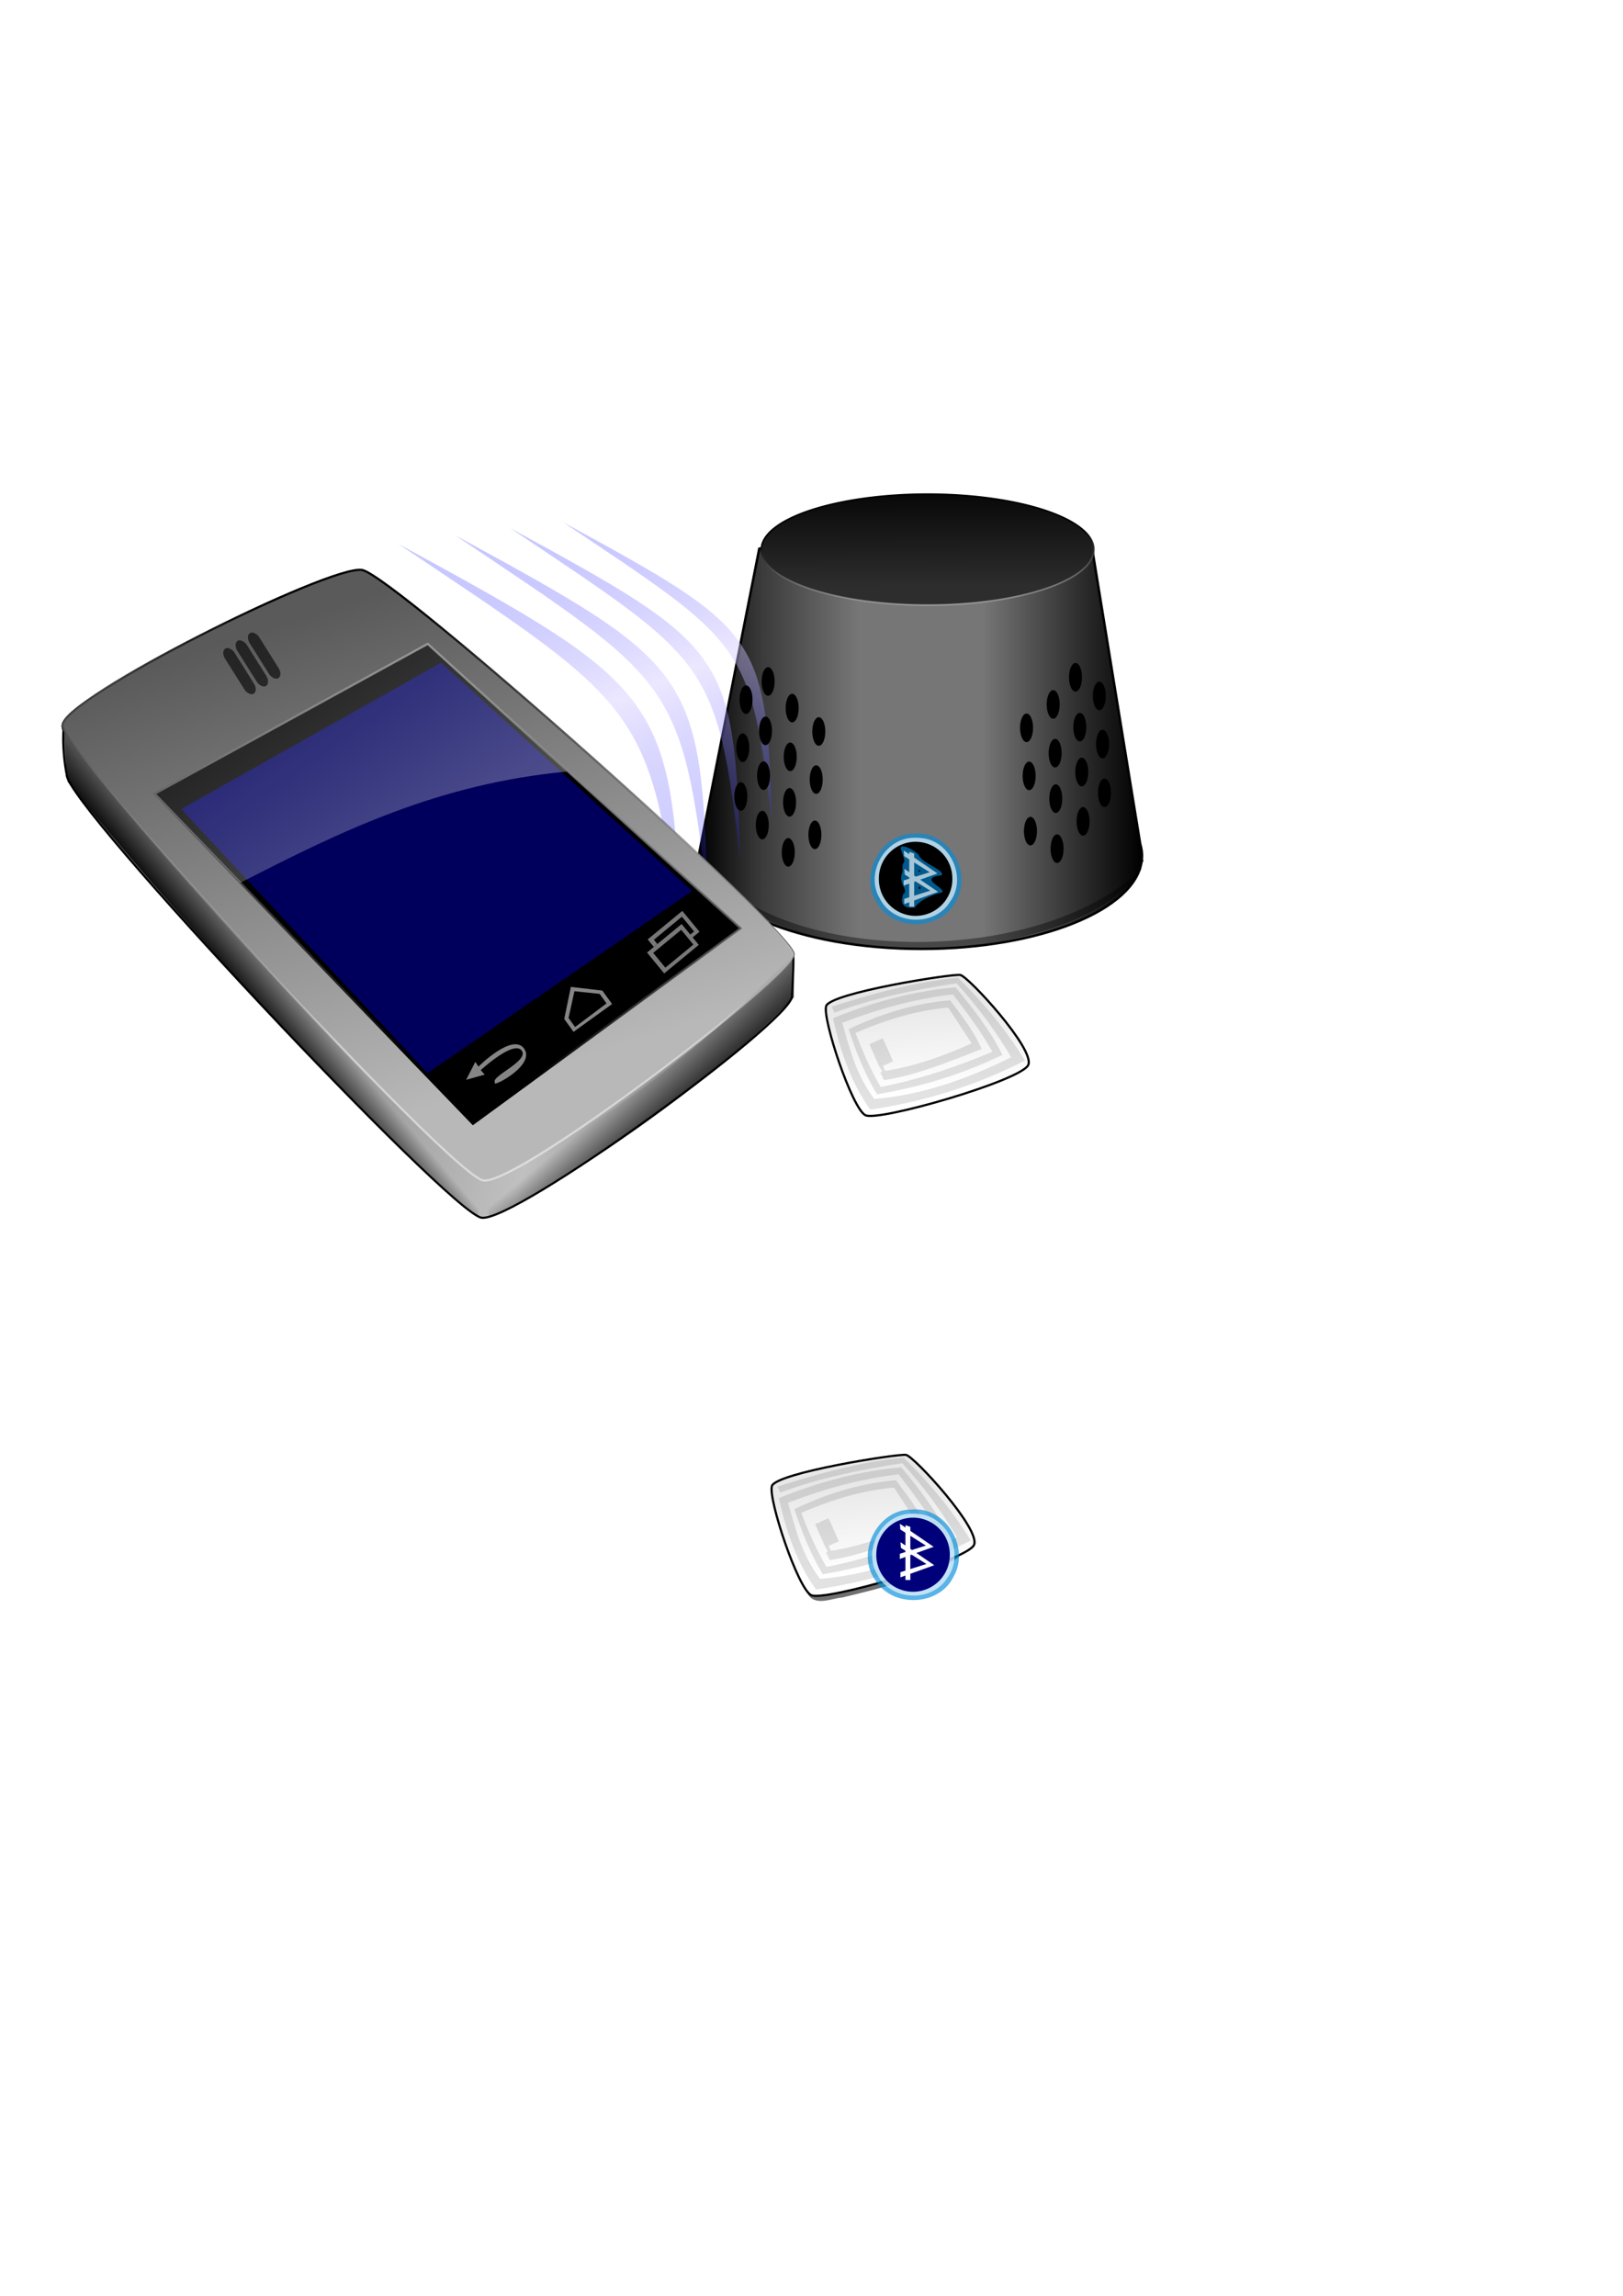 <?xml version="1.0" encoding="UTF-8" standalone="no"?>
<!-- Created with Inkscape (http://www.inkscape.org/) -->

<svg
   xmlns:dc="http://purl.org/dc/elements/1.1/"
   xmlns:cc="http://creativecommons.org/ns#"
   xmlns:rdf="http://www.w3.org/1999/02/22-rdf-syntax-ns#"
   xmlns:svg="http://www.w3.org/2000/svg"
   xmlns="http://www.w3.org/2000/svg"
   xmlns:xlink="http://www.w3.org/1999/xlink"
   xmlns:sodipodi="http://sodipodi.sourceforge.net/DTD/sodipodi-0.dtd"
   xmlns:inkscape="http://www.inkscape.org/namespaces/inkscape"
   width="744.094"
   height="1052.362"
   id="svg3798"
   version="1.1"
   inkscape:version="0.48.2 r9819"
   sodipodi:docname="start.svg">
  <defs
     id="defs3800">
    <linearGradient
       id="linearGradient4742">
      <stop
         id="stop4744"
         offset="0"
         style="stop-color:#000000;stop-opacity:1;" />
      <stop
         id="stop4746"
         offset="1"
         style="stop-color:#ffffff;stop-opacity:0.485;" />
    </linearGradient>
    <linearGradient
       id="linearGradient4734">
      <stop
         style="stop-color:#000000;stop-opacity:1;"
         offset="0"
         id="stop4736" />
      <stop
         style="stop-color:#ffffff;stop-opacity:0.385;"
         offset="1"
         id="stop4738" />
    </linearGradient>
    <linearGradient
       id="linearGradient4674">
      <stop
         style="stop-color:#0000ff;stop-opacity:0.215;"
         offset="0"
         id="stop4676" />
      <stop
         id="stop4682"
         offset="0.5"
         style="stop-color:#d4caff;stop-opacity:0.443;" />
      <stop
         style="stop-color:#0000ff;stop-opacity:0.169;"
         offset="1"
         id="stop4678" />
    </linearGradient>
    <linearGradient
       id="linearGradient4620">
      <stop
         id="stop4622"
         offset="0"
         style="stop-color:#666666;stop-opacity:1;" />
      <stop
         style="stop-color:#818181;stop-opacity:1;"
         offset="0.311"
         id="stop4624" />
      <stop
         id="stop4626"
         offset="0.682"
         style="stop-color:#c0c0c0;stop-opacity:1;" />
      <stop
         style="stop-color:#6a6a6a;stop-opacity:1;"
         offset="0.927"
         id="stop4628" />
      <stop
         id="stop4630"
         offset="1"
         style="stop-color:#4d4d4d;stop-opacity:1;" />
    </linearGradient>
    <linearGradient
       inkscape:collect="always"
       id="linearGradient4614">
      <stop
         style="stop-color:#000000;stop-opacity:1;"
         offset="0"
         id="stop4616" />
      <stop
         style="stop-color:#000000;stop-opacity:0;"
         offset="1"
         id="stop4618" />
    </linearGradient>
    <linearGradient
       id="linearGradient4485">
      <stop
         style="stop-color:#6e6e6e;stop-opacity:1;"
         offset="0"
         id="stop4487" />
      <stop
         id="stop4493"
         offset="0.5"
         style="stop-color:#adadad;stop-opacity:1;" />
      <stop
         style="stop-color:#767676;stop-opacity:1;"
         offset="1"
         id="stop4489" />
    </linearGradient>
    <linearGradient
       id="linearGradient4446">
      <stop
         style="stop-color:#ffffff;stop-opacity:1;"
         offset="0"
         id="stop4448" />
      <stop
         style="stop-color:#e7e7e7;stop-opacity:1;"
         offset="1"
         id="stop4450" />
    </linearGradient>
    <linearGradient
       id="linearGradient4408">
      <stop
         style="stop-color:#ffffff;stop-opacity:0.569;"
         offset="0"
         id="stop4410" />
      <stop
         style="stop-color:#ffffff;stop-opacity:0;"
         offset="1"
         id="stop4412" />
    </linearGradient>
    <linearGradient
       id="linearGradient4398">
      <stop
         style="stop-color:#2d2d2d;stop-opacity:1;"
         offset="0"
         id="stop4400" />
      <stop
         style="stop-color:#000000;stop-opacity:1;"
         offset="1"
         id="stop4402" />
    </linearGradient>
    <linearGradient
       id="linearGradient4388">
      <stop
         style="stop-color:#000000;stop-opacity:1;"
         offset="0"
         id="stop4390" />
      <stop
         id="stop4692"
         offset="0.142"
         style="stop-color:#3b3b3b;stop-opacity:1;" />
      <stop
         style="stop-color:#767676;stop-opacity:1;"
         offset="0.359"
         id="stop4831" />
      <stop
         id="stop4396"
         offset="0.64"
         style="stop-color:#767676;stop-opacity:1;" />
      <stop
         style="stop-color:#000000;stop-opacity:1;"
         offset="1"
         id="stop4392" />
    </linearGradient>
    <linearGradient
       id="linearGradient4329">
      <stop
         style="stop-color:#858585;stop-opacity:1;"
         offset="0"
         id="stop4331" />
      <stop
         id="stop4337"
         offset="0.311"
         style="stop-color:#b8b8b8;stop-opacity:1;" />
      <stop
         style="stop-color:#dadada;stop-opacity:1;"
         offset="0.682"
         id="stop4339" />
      <stop
         id="stop4341"
         offset="0.927"
         style="stop-color:#a7a7a7;stop-opacity:1;" />
      <stop
         style="stop-color:#9d9d9d;stop-opacity:1;"
         offset="1"
         id="stop4333" />
    </linearGradient>
    <linearGradient
       id="linearGradient4321">
      <stop
         style="stop-color:#5a5a5a;stop-opacity:1;"
         offset="0"
         id="stop4323" />
      <stop
         style="stop-color:#b8b8b8;stop-opacity:1;"
         offset="1"
         id="stop4325" />
    </linearGradient>
    <linearGradient
       inkscape:collect="always"
       xlink:href="#linearGradient4321"
       id="linearGradient4327"
       x1="267.093"
       y1="239.306"
       x2="337.407"
       y2="460.321"
       gradientUnits="userSpaceOnUse"
       gradientTransform="translate(-107.838,37.069)" />
    <linearGradient
       inkscape:collect="always"
       xlink:href="#linearGradient4620"
       id="linearGradient4335"
       x1="132.969"
       y1="321.381"
       x2="494.941"
       y2="435.165"
       gradientUnits="userSpaceOnUse"
       gradientTransform="translate(-107.838,37.069)" />
    <filter
       inkscape:collect="always"
       id="filter4376">
      <feGaussianBlur
         inkscape:collect="always"
         stdDeviation="1.604"
         id="feGaussianBlur4378" />
    </filter>
    <linearGradient
       inkscape:collect="always"
       xlink:href="#linearGradient4388"
       id="linearGradient4394"
       x1="348.781"
       y1="634.906"
       x2="551.844"
       y2="634.906"
       gradientUnits="userSpaceOnUse"
       gradientTransform="matrix(1,0,0,1.264,-28.27,-459.851)" />
    <linearGradient
       inkscape:collect="always"
       xlink:href="#linearGradient4398"
       id="linearGradient4404"
       x1="449.888"
       y1="696.476"
       x2="449.626"
       y2="628.332"
       gradientUnits="userSpaceOnUse" />
    <linearGradient
       inkscape:collect="always"
       xlink:href="#linearGradient4408"
       id="linearGradient4420"
       gradientUnits="userSpaceOnUse"
       x1="210.964"
       y1="396.908"
       x2="94.859"
       y2="233.465" />
    <linearGradient
       inkscape:collect="always"
       xlink:href="#linearGradient4321"
       id="linearGradient4435"
       gradientUnits="userSpaceOnUse"
       gradientTransform="translate(-107.838,37.069)"
       x1="267.093"
       y1="239.306"
       x2="337.407"
       y2="460.321" />
    <filter
       inkscape:collect="always"
       id="filter4473">
      <feGaussianBlur
         inkscape:collect="always"
         stdDeviation="0.688"
         id="feGaussianBlur4475" />
    </filter>
    <linearGradient
       inkscape:collect="always"
       xlink:href="#linearGradient4614"
       id="linearGradient4612"
       x1="122.34"
       y1="470.796"
       x2="137.656"
       y2="457.773"
       gradientUnits="userSpaceOnUse" />
    <linearGradient
       inkscape:collect="always"
       xlink:href="#linearGradient4614"
       id="linearGradient4640"
       x1="321.495"
       y1="509.323"
       x2="303.325"
       y2="487.446"
       gradientUnits="userSpaceOnUse" />
    <linearGradient
       inkscape:collect="always"
       xlink:href="#linearGradient4674"
       id="linearGradient4680"
       x1="223.189"
       y1="199.736"
       x2="347.511"
       y2="425.523"
       gradientUnits="userSpaceOnUse"
       gradientTransform="translate(9.267,27.802)" />
    <filter
       inkscape:collect="always"
       id="filter4688">
      <feGaussianBlur
         inkscape:collect="always"
         stdDeviation="1.728"
         id="feGaussianBlur4690" />
    </filter>
    <linearGradient
       inkscape:collect="always"
       xlink:href="#linearGradient4742"
       id="linearGradient4730"
       x1="159.255"
       y1="276.375"
       x2="152.545"
       y2="480.604"
       gradientUnits="userSpaceOnUse" />
    <linearGradient
       inkscape:collect="always"
       xlink:href="#linearGradient4321"
       id="linearGradient4732"
       gradientUnits="userSpaceOnUse"
       gradientTransform="translate(-107.838,37.069)"
       x1="267.093"
       y1="239.306"
       x2="337.407"
       y2="460.321" />
    <linearGradient
       inkscape:collect="always"
       xlink:href="#linearGradient4734"
       id="linearGradient4740"
       x1="433.825"
       y1="667.271"
       x2="435.51"
       y2="718.866"
       gradientUnits="userSpaceOnUse" />
    <linearGradient
       inkscape:collect="always"
       xlink:href="#linearGradient4742"
       id="linearGradient4754"
       x1="222.633"
       y1="493.695"
       x2="272.962"
       y2="242.974"
       gradientUnits="userSpaceOnUse" />
    <filter
       inkscape:collect="always"
       id="filter4823">
      <feGaussianBlur
         inkscape:collect="always"
         stdDeviation="1.175"
         id="feGaussianBlur4825" />
    </filter>
    <linearGradient
       inkscape:collect="always"
       xlink:href="#linearGradient4446"
       id="linearGradient4843"
       gradientUnits="userSpaceOnUse"
       x1="420.602"
       y1="459.53"
       x2="416.933"
       y2="416.563"
       gradientTransform="translate(2.994,41.568)" />
    <filter
       inkscape:collect="always"
       id="filter4852"
       x="-0.128"
       width="1.257"
       y="-0.129"
       height="1.258">
      <feGaussianBlur
         inkscape:collect="always"
         stdDeviation="2.021"
         id="feGaussianBlur4854" />
    </filter>
    <linearGradient
       inkscape:collect="always"
       xlink:href="#linearGradient4446"
       id="linearGradient4860"
       gradientUnits="userSpaceOnUse"
       gradientTransform="translate(-21.873,261.567)"
       x1="420.602"
       y1="459.53"
       x2="416.933"
       y2="416.563" />
  </defs>
  <sodipodi:namedview
     id="base"
     pagecolor="#ffffff"
     bordercolor="#666666"
     borderopacity="1.0"
     inkscape:pageopacity="0.0"
     inkscape:pageshadow="2"
     inkscape:zoom="0.85454807"
     inkscape:cx="418.29584"
     inkscape:cy="475.76357"
     inkscape:document-units="px"
     inkscape:current-layer="layer1"
     showgrid="false"
     inkscape:window-width="1600"
     inkscape:window-height="876"
     inkscape:window-x="0"
     inkscape:window-y="24"
     inkscape:window-maximized="1" />
  <g
     inkscape:label="Layer 1"
     inkscape:groupmode="layer"
     id="layer1">
    <path
       style="fill:#000000;fill-opacity:0.562;stroke:none;filter:url(#filter4823)"
       d="m 597.229,661.909 c -19.309,2.312 -38.982,5.23 -57.281,11.812 -4.583,1.059 -6.013,5.884 -4.562,10 3.418,15.2 8.02,30.739 16.281,43.938 4.094,5.645 12.09,1.6 17.625,1.188 20.125,-4.827 40.75,-9.947 59.094,-19.688 6.182,-2.833 2.927,-10.281 0.125,-14.375 -7.976,-12.034 -17.248,-23.676 -28.594,-32.531 -0.844,-0.392 -1.757,-0.434 -2.688,-0.344 z"
       id="path4805"
       inkscape:connector-curvature="0"
       transform="matrix(0.871,0,0,0.871,-109.792,97.463)"
       inkscape:export-filename="/home/alump/Development/bttagwriter/res/drawable-hdpi/ic_launcher.png"
       inkscape:export-xdpi="61.40324"
       inkscape:export-ydpi="61.40324" />
    <path
       style="fill:url(#linearGradient4860);fill-opacity:1;stroke:#000000;stroke-width:1px;stroke-linecap:butt;stroke-linejoin:miter;stroke-opacity:1"
       d="m 353.877,681.222 c -1.674,6.071 11.917,46.939 18.009,49.969 6.092,3.029 71.38,-15.894 74.665,-23.009 3.285,-7.115 -27.493,-40.657 -31.172,-41.282 -3.679,-0.625 -59.827,8.252 -61.502,14.322 z"
       id="path4856"
       inkscape:connector-curvature="0"
       sodipodi:nodetypes="zzzzz"
       inkscape:export-filename="/home/alump/Development/bttagwriter/res/drawable-hdpi/ic_launcher.png"
       inkscape:export-xdpi="61.40324"
       inkscape:export-ydpi="61.40324" />
    <path
       style="fill:url(#linearGradient4394);fill-opacity:1;stroke:#000000;stroke-width:1.124;stroke-opacity:1"
       d="m 348.095,251.523 -27.584,139.781 0.875,0 c -0.02,0.352 -0.031,0.712 -0.031,1.067 0,23.53 45.259,42.589 101.094,42.589 54.122,0 98.308,-17.926 100.969,-40.456 l 0.156,0 -0.094,-0.79 c 0.033,-0.447 0.094,-0.893 0.094,-1.343 0,-1.81 -0.262,-3.623 -0.781,-5.373 -0.008,-0.028 -0.023,-0.051 -0.031,-0.079 l -22.236,-136.636 -133.398,-2.896 z"
       id="path4351"
       inkscape:connector-curvature="0"
       inkscape:export-filename="/home/alump/Development/bttagwriter/res/drawable-hdpi/start.png"
       inkscape:export-xdpi="87.411659"
       inkscape:export-ydpi="87.411659"
       sodipodi:nodetypes="cccsscccsccccc" />
    <path
       d="m 551.829,674.086 a 101.098,33.699 0 1 1 -202.197,0 101.098,33.699 0 1 1 202.197,0 z"
       sodipodi:ry="33.699467"
       sodipodi:rx="101.0984"
       sodipodi:cy="674.08569"
       sodipodi:cx="450.73035"
       id="path4353"
       style="fill:url(#linearGradient4404);fill-opacity:1;stroke:url(#linearGradient4740);stroke-opacity:1"
       sodipodi:type="arc"
       transform="matrix(0.754,0,0,0.754,85.429,-256.331)"
       inkscape:export-filename="/home/alump/Development/bttagwriter/res/drawable-hdpi/start.png"
       inkscape:export-xdpi="87.411659"
       inkscape:export-ydpi="87.411659" />
    <path
       style="fill:#008bda;fill-opacity:0.648;stroke:none;filter:url(#filter4376)"
       d="m 419.011,382.147 c -15.573,-0.213 -25.792,20.058 -16.406,32.531 7.833,12.638 29.308,11.763 35.75,-1.812 7.717,-13.329 -3.627,-32.282 -19.344,-30.719 z"
       id="path4360"
       inkscape:connector-curvature="0"
       inkscape:export-filename="/home/alump/Development/bttagwriter/res/drawable-hdpi/start.png"
       inkscape:export-xdpi="87.411659"
       inkscape:export-ydpi="87.411659" />
    <path
       style="fill:#ffffff;fill-opacity:0.63;stroke:none;filter:url(#filter4852)"
       d="m 418.986,384.029 c -13.358,0.055 -22.532,16.399 -15.625,27.812 5.971,12.228 25.092,13.165 32.188,1.531 7.928,-10.703 0.415,-27.787 -12.844,-29.188 -1.232,-0.144 -2.478,-0.236 -3.719,-0.156 z"
       id="path4366"
       inkscape:connector-curvature="0"
       inkscape:export-filename="/home/alump/Development/bttagwriter/res/drawable-hdpi/start.png"
       inkscape:export-xdpi="87.411659"
       inkscape:export-ydpi="87.411659" />
    <path
       sodipodi:type="arc"
       style="fill:#000000;fill-opacity:1;stroke:none"
       id="path4358"
       sodipodi:cx="459.15521"
       sodipodi:cy="689.25043"
       sodipodi:rx="16.849733"
       sodipodi:ry="16.849733"
       d="m 476.005,689.25 a 16.85,16.85 0 1 1 -33.699,0 16.85,16.85 0 1 1 33.699,0 z"
       inkscape:export-filename="/home/alump/Development/bttagwriter/res/drawable-hdpi/start.png"
       inkscape:export-xdpi="87.411659"
       inkscape:export-ydpi="87.411659"
       transform="translate(-39.379,-286.408)" />
    <path
       style="fill:#008bda;fill-opacity:0.647;stroke:#000000;stroke-width:0.445px;stroke-linecap:butt;stroke-linejoin:miter;stroke-opacity:1;filter:url(#filter4473)"
       d="m 417.421,344.765 c 2.855,8.337 -0.13,1.427 0.364,9.434 -2.776,6.007 3.437,9.586 0.337,10.988 -1.844,5.754 0.449,7.844 6.111,7.203 1.856,-3.294 7.665,-6.123 13.509,-7.577 2.846,-2.416 -12.706,-7.23 -0.281,-8.438 2.891,-2.742 -9.698,-6.304 -11.228,-10.361 -0.959,-1.973 -12.025,-8.242 -8.827,-1.42 l 0.014,0.17 z m 9.219,9.219 c -0.645,0.804 -0.539,-1.048 0,0 z m 0.219,8.438 c -0.982,1.294 -0.847,-1.601 0,0 z"
       id="path4463"
       inkscape:connector-curvature="0"
       transform="matrix(0.921,0,0,0.921,28.852,73.236)"
       inkscape:export-filename="/home/alump/Development/bttagwriter/res/drawable-hdpi/start.png"
       inkscape:export-xdpi="87.411659"
       inkscape:export-ydpi="87.411659" />
    <path
       id="path4461"
       d="m 414.334,389.832 0.195,2.615 2.337,1.474 0,5.883 -2.253,-1.544 0.195,2.629 2.059,1.294 0,0.584 -2.573,0.821 0,2.365 2.573,-0.918 0,6.259 -2.295,0.723 0,2.378 2.295,-0.821 0,2.031 2.253,0 0,-2.851 10.946,-3.936 -8.178,-5.591 7.9,-2.837 -10.668,-7.288 0,-1.864 -2.253,-0.751 0,1.071 -2.531,-1.725 z m 4.785,5.508 7.094,4.479 -6.37,2.017 -0.723,-0.501 0,-5.995 z m 0.612,8.665 6.76,4.256 -7.372,2.323 0,-6.356 0.612,-0.223 z"
       style="fill:#ffffff;fill-opacity:0.647;stroke:none"
       inkscape:connector-curvature="0"
       inkscape:export-filename="/home/alump/Development/bttagwriter/res/drawable-hdpi/start.png"
       inkscape:export-xdpi="87.411659"
       inkscape:export-ydpi="87.411659" />
    <path
       transform="matrix(1.538,0,0,1.692,-186.9,-146.534)"
       d="m 366.373,312.766 a 1.936,3.872 0 1 1 -3.872,0 1.936,3.872 0 1 1 3.872,0 z"
       sodipodi:ry="3.872232"
       sodipodi:rx="1.936116"
       sodipodi:cy="312.76587"
       sodipodi:cx="364.43661"
       id="path4515"
       style="fill:#000000;fill-opacity:1;stroke:none"
       sodipodi:type="arc"
       inkscape:export-filename="/home/alump/Development/bttagwriter/res/drawable-hdpi/start.png"
       inkscape:export-xdpi="87.411659"
       inkscape:export-ydpi="87.411659" />
    <path
       sodipodi:type="arc"
       style="fill:#000000;fill-opacity:1;stroke:none"
       id="path4517"
       sodipodi:cx="364.43661"
       sodipodi:cy="312.76587"
       sodipodi:rx="1.936116"
       sodipodi:ry="3.872232"
       d="m 366.373,312.766 a 1.936,3.872 0 1 1 -3.872,0 1.936,3.872 0 1 1 3.872,0 z"
       transform="matrix(1.538,0,0,1.692,-186.304,-171.853)"
       inkscape:export-filename="/home/alump/Development/bttagwriter/res/drawable-hdpi/start.png"
       inkscape:export-xdpi="87.411659"
       inkscape:export-ydpi="87.411659" />
    <path
       transform="matrix(1.538,0,0,1.692,-185.112,-193.895)"
       d="m 366.373,312.766 a 1.936,3.872 0 1 1 -3.872,0 1.936,3.872 0 1 1 3.872,0 z"
       sodipodi:ry="3.872232"
       sodipodi:rx="1.936116"
       sodipodi:cy="312.76587"
       sodipodi:cx="364.43661"
       id="path4519"
       style="fill:#000000;fill-opacity:1;stroke:none"
       sodipodi:type="arc"
       inkscape:export-filename="/home/alump/Development/bttagwriter/res/drawable-hdpi/start.png"
       inkscape:export-xdpi="87.411659"
       inkscape:export-ydpi="87.411659" />
    <path
       transform="matrix(-1.538,0,0,1.692,1044.256,-183.966)"
       d="m 366.373,312.766 a 1.936,3.872 0 1 1 -3.872,0 1.936,3.872 0 1 1 3.872,0 z"
       sodipodi:ry="3.872232"
       sodipodi:rx="1.936116"
       sodipodi:cy="312.76587"
       sodipodi:cx="364.43661"
       id="path4555"
       style="fill:#000000;fill-opacity:1;stroke:none"
       sodipodi:type="arc"
       inkscape:export-filename="/home/alump/Development/bttagwriter/res/drawable-hdpi/start.png"
       inkscape:export-xdpi="87.411659"
       inkscape:export-ydpi="87.411659" />
    <path
       sodipodi:type="arc"
       style="fill:#000000;fill-opacity:1;stroke:none"
       id="path4557"
       sodipodi:cx="364.43661"
       sodipodi:cy="312.76587"
       sodipodi:rx="1.936116"
       sodipodi:ry="3.872232"
       d="m 366.373,312.766 a 1.936,3.872 0 1 1 -3.872,0 1.936,3.872 0 1 1 3.872,0 z"
       transform="matrix(-1.538,0,0,1.692,1043.362,-206.306)"
       inkscape:export-filename="/home/alump/Development/bttagwriter/res/drawable-hdpi/start.png"
       inkscape:export-xdpi="87.411659"
       inkscape:export-ydpi="87.411659" />
    <path
       transform="matrix(-1.538,0,0,1.692,1044.554,-163.115)"
       d="m 366.373,312.766 a 1.936,3.872 0 1 1 -3.872,0 1.936,3.872 0 1 1 3.872,0 z"
       sodipodi:ry="3.872232"
       sodipodi:rx="1.936116"
       sodipodi:cy="312.76587"
       sodipodi:cx="364.43661"
       id="path4559"
       style="fill:#000000;fill-opacity:1;stroke:none"
       sodipodi:type="arc"
       inkscape:export-filename="/home/alump/Development/bttagwriter/res/drawable-hdpi/start.png"
       inkscape:export-xdpi="87.411659"
       inkscape:export-ydpi="87.411659" />
    <path
       sodipodi:type="arc"
       style="fill:#000000;fill-opacity:1;stroke:none"
       id="path4561"
       sodipodi:cx="364.43661"
       sodipodi:cy="312.76587"
       sodipodi:rx="1.936116"
       sodipodi:ry="3.872232"
       d="m 366.373,312.766 a 1.936,3.872 0 1 1 -3.872,0 1.936,3.872 0 1 1 3.872,0 z"
       transform="matrix(-1.538,0,0,1.692,1056.468,-175.328)"
       inkscape:export-filename="/home/alump/Development/bttagwriter/res/drawable-hdpi/start.png"
       inkscape:export-xdpi="87.411659"
       inkscape:export-ydpi="87.411659" />
    <path
       transform="matrix(-1.538,0,0,1.692,1055.575,-195.88)"
       d="m 366.373,312.766 a 1.936,3.872 0 1 1 -3.872,0 1.936,3.872 0 1 1 3.872,0 z"
       sodipodi:ry="3.872232"
       sodipodi:rx="1.936116"
       sodipodi:cy="312.76587"
       sodipodi:cx="364.43661"
       id="path4563"
       style="fill:#000000;fill-opacity:1;stroke:none"
       sodipodi:type="arc"
       inkscape:export-filename="/home/alump/Development/bttagwriter/res/drawable-hdpi/start.png"
       inkscape:export-xdpi="87.411659"
       inkscape:export-ydpi="87.411659" />
    <path
       transform="matrix(-1.538,0,0,1.692,1057.064,-152.69)"
       d="m 366.373,312.766 a 1.936,3.872 0 1 1 -3.872,0 1.936,3.872 0 1 1 3.872,0 z"
       sodipodi:ry="3.872232"
       sodipodi:rx="1.936116"
       sodipodi:cy="312.76587"
       sodipodi:cx="364.43661"
       id="path4567"
       style="fill:#000000;fill-opacity:1;stroke:none"
       sodipodi:type="arc"
       inkscape:export-filename="/home/alump/Development/bttagwriter/res/drawable-hdpi/start.png"
       inkscape:export-xdpi="87.411659"
       inkscape:export-ydpi="87.411659" />
    <path
       sodipodi:type="arc"
       style="fill:#000000;fill-opacity:1;stroke:none"
       id="path4569"
       sodipodi:cx="364.43661"
       sodipodi:cy="312.76587"
       sodipodi:rx="1.936116"
       sodipodi:ry="3.872232"
       d="m 366.373,312.766 a 1.936,3.872 0 1 1 -3.872,0 1.936,3.872 0 1 1 3.872,0 z"
       transform="matrix(-1.538,0,0,1.692,1066,-188.136)"
       inkscape:export-filename="/home/alump/Development/bttagwriter/res/drawable-hdpi/start.png"
       inkscape:export-xdpi="87.411659"
       inkscape:export-ydpi="87.411659" />
    <path
       transform="matrix(-1.538,0,0,1.692,1064.511,-210.178)"
       d="m 366.373,312.766 a 1.936,3.872 0 1 1 -3.872,0 1.936,3.872 0 1 1 3.872,0 z"
       sodipodi:ry="3.872232"
       sodipodi:rx="1.936116"
       sodipodi:cy="312.76587"
       sodipodi:cx="364.43661"
       id="path4571"
       style="fill:#000000;fill-opacity:1;stroke:none"
       sodipodi:type="arc"
       inkscape:export-filename="/home/alump/Development/bttagwriter/res/drawable-hdpi/start.png"
       inkscape:export-xdpi="87.411659"
       inkscape:export-ydpi="87.411659" />
    <path
       sodipodi:type="arc"
       style="fill:#000000;fill-opacity:1;stroke:none"
       id="path4573"
       sodipodi:cx="364.43661"
       sodipodi:cy="312.76587"
       sodipodi:rx="1.936116"
       sodipodi:ry="3.872232"
       d="m 366.373,312.766 a 1.936,3.872 0 1 1 -3.872,0 1.936,3.872 0 1 1 3.872,0 z"
       transform="matrix(-1.538,0,0,1.692,1066.894,-165.796)"
       inkscape:export-filename="/home/alump/Development/bttagwriter/res/drawable-hdpi/start.png"
       inkscape:export-xdpi="87.411659"
       inkscape:export-ydpi="87.411659" />
    <path
       sodipodi:type="arc"
       style="fill:#000000;fill-opacity:1;stroke:none"
       id="path4575"
       sodipodi:cx="364.43661"
       sodipodi:cy="312.76587"
       sodipodi:rx="1.936116"
       sodipodi:ry="3.872232"
       d="m 366.373,312.766 a 1.936,3.872 0 1 1 -3.872,0 1.936,3.872 0 1 1 3.872,0 z"
       transform="matrix(-1.538,0,0,1.692,1032.937,-148.222)"
       inkscape:export-filename="/home/alump/Development/bttagwriter/res/drawable-hdpi/start.png"
       inkscape:export-xdpi="87.411659"
       inkscape:export-ydpi="87.411659" />
    <path
       transform="matrix(-1.538,0,0,1.692,1032.342,-173.541)"
       d="m 366.373,312.766 a 1.936,3.872 0 1 1 -3.872,0 1.936,3.872 0 1 1 3.872,0 z"
       sodipodi:ry="3.872232"
       sodipodi:rx="1.936116"
       sodipodi:cy="312.76587"
       sodipodi:cx="364.43661"
       id="path4577"
       style="fill:#000000;fill-opacity:1;stroke:none"
       sodipodi:type="arc"
       inkscape:export-filename="/home/alump/Development/bttagwriter/res/drawable-hdpi/start.png"
       inkscape:export-xdpi="87.411659"
       inkscape:export-ydpi="87.411659" />
    <path
       sodipodi:type="arc"
       style="fill:#000000;fill-opacity:1;stroke:none"
       id="path4579"
       sodipodi:cx="364.43661"
       sodipodi:cy="312.76587"
       sodipodi:rx="1.936116"
       sodipodi:ry="3.872232"
       d="m 366.373,312.766 a 1.936,3.872 0 1 1 -3.872,0 1.936,3.872 0 1 1 3.872,0 z"
       transform="matrix(-1.538,0,0,1.692,1031.15,-195.583)"
       inkscape:export-filename="/home/alump/Development/bttagwriter/res/drawable-hdpi/start.png"
       inkscape:export-xdpi="87.411659"
       inkscape:export-ydpi="87.411659" />
    <path
       sodipodi:type="arc"
       style="fill:#000000;fill-opacity:1;stroke:none"
       id="path4581"
       sodipodi:cx="364.43661"
       sodipodi:cy="312.76587"
       sodipodi:rx="1.936116"
       sodipodi:ry="3.872232"
       d="m 366.373,312.766 a 1.936,3.872 0 1 1 -3.872,0 1.936,3.872 0 1 1 3.872,0 z"
       transform="matrix(-1.538,0,0,1.692,1045.15,-140.18)"
       inkscape:export-filename="/home/alump/Development/bttagwriter/res/drawable-hdpi/start.png"
       inkscape:export-xdpi="87.411659"
       inkscape:export-ydpi="87.411659" />
    <rect
       style="fill:#000000;fill-opacity:0;stroke:none"
       id="rect4583"
       width="514.709"
       height="356.245"
       x="21.446"
       y="211.194"
       inkscape:export-filename="/home/alump/Development/bttagwriter/res/drawable-hdpi/start.png"
       inkscape:export-xdpi="87.411659"
       inkscape:export-ydpi="87.411659" />
    <path
       style="fill:url(#linearGradient4680);fill-opacity:1;stroke:none;filter:url(#filter4688)"
       d="m 268.204,235.429 c 82.543,71.924 85.855,71.011 95.656,178.969 -2.527,-111.975 -5.255,-115.018 -95.656,-178.969 z m -24.375,3.406 c 91.057,79.343 94.688,78.345 105.5,197.438 -2.787,-123.524 -5.774,-126.891 -105.5,-197.438 z m -25.25,4.25 c 99.957,87.098 103.944,85.986 115.812,216.719 -3.06,-135.598 -6.339,-139.276 -115.812,-216.719 z m -26.062,5.125 C 304.47,345.761 308.943,344.506 322.235,490.929 318.809,339.057 315.129,334.947 192.517,248.21 z"
       id="path4665"
       inkscape:connector-curvature="0"
       inkscape:export-filename="/home/alump/Development/bttagwriter/res/drawable-hdpi/start.png"
       inkscape:export-xdpi="87.411659"
       inkscape:export-ydpi="87.411659"
       transform="matrix(1,0,0,0.77,-9.93,58.171)" />
    <path
       sodipodi:nodetypes="ccccccccccccccccccccccccccccccccccc"
       inkscape:connector-curvature="0"
       id="path4858"
       d="m 414.346,668.191 c -19.358,1.723 -39.998,7.531 -57.875,13.25 0.281,0.983 0.969,1.767 1.25,2.75 17.297,-6.584 37.684,-10.723 55.969,-13.469 9.998,10.962 18.343,22.53 25.031,33.906 -19.876,9.896 -40.774,17.297 -62.719,19.125 -8.778,-11.506 -11.557,-24.227 -14.75,-34.906 16.758,-6.457 33.29,-10.979 50.75,-13.062 6.307,8.287 12.407,16.164 18.094,26.312 -15.538,6.633 -33.167,12.626 -51.188,16.156 -4.752,-8.066 -8.466,-16.746 -11.562,-24.812 13.624,-5.786 27.666,-10.328 42.531,-11.562 3.581,5.406 7.169,11 10.75,16.406 -12.911,5.788 -26.535,10.658 -39.75,12.594 l -0.938,-2.281 4.656,-2.094 -4.719,-10.594 -6.156,2.75 3.875,8.75 0.156,0.312 0.688,1.531 0.094,-0.031 1.062,2.062 c -0.289,0.088 -0.587,0.194 -0.875,0.281 l 1.695,3.554 c 14.88,-2.214 30.163,-8.573 44.836,-14.304 -4.224,-9.16 -9.273,-15.222 -14.531,-22.312 -17.163,1.519 -32.471,6.559 -46.531,13.25 3.108,9.478 7.265,20.397 13.062,29.875 18.545,-3.227 36.811,-8.208 57.469,-18.062 -5.354,-10.91 -13.621,-21.524 -21.469,-30.938 -18.113,1.394 -38.074,6.701 -56.188,14.094 2.731,12.377 7.426,28.516 17.031,41.875 23.855,-3.43 47.703,-10.557 70.938,-22.469 -8.444,-13.886 -18.727,-26.12 -30.688,-37.938 z"
       style="fill:#000000;fill-opacity:0.114;stroke:none"
       inkscape:export-filename="/home/alump/Development/bttagwriter/res/drawable-hdpi/ic_launcher.png"
       inkscape:export-xdpi="61.40324"
       inkscape:export-ydpi="61.40324" />
    <rect
       style="fill:#ffff8e;fill-opacity:0;stroke:none"
       id="rect4829"
       width="105.532"
       height="105.532"
       x="347.576"
       y="649.002"
       inkscape:export-filename="/home/alump/Development/bttagwriter/res/drawable-hdpi/ic_launcher.png"
       inkscape:export-xdpi="61.40324"
       inkscape:export-ydpi="61.40324" />
    <path
       inkscape:export-ydpi="87.411659"
       inkscape:export-xdpi="87.411659"
       inkscape:export-filename="/home/alump/Development/bttagwriter/res/drawable-hdpi/start.png"
       transform="matrix(-1.538,0,0,1.692,1053.588,-218.752)"
       d="m 366.373,312.766 a 1.936,3.872 0 1 1 -3.872,0 1.936,3.872 0 1 1 3.872,0 z"
       sodipodi:ry="3.872232"
       sodipodi:rx="1.936116"
       sodipodi:cy="312.76587"
       sodipodi:cx="364.43661"
       id="path4833"
       style="fill:#000000;fill-opacity:1;stroke:none"
       sodipodi:type="arc" />
    <path
       style="fill:#000000;fill-opacity:0.397;stroke:none"
       d="m 322.51,394.757 c 29.513,46.89 153.073,50.709 201.316,3.009 -31.611,48.67 -177.595,51.328 -201.316,-3.009 z"
       id="path4835"
       inkscape:connector-curvature="0"
       sodipodi:nodetypes="ccc"
       inkscape:export-filename="/home/alump/Development/bttagwriter/res/drawable-hdpi/start.png"
       inkscape:export-xdpi="87.411659"
       inkscape:export-ydpi="87.411659" />
    <path
       inkscape:export-ydpi="87.411659"
       inkscape:export-xdpi="87.411659"
       inkscape:export-filename="/home/alump/Development/bttagwriter/res/drawable-hdpi/start.png"
       sodipodi:nodetypes="zzzzz"
       inkscape:connector-curvature="0"
       id="path4837"
       d="m 378.743,461.223 c -1.674,6.071 11.917,46.939 18.009,49.969 6.092,3.029 71.38,-15.894 74.665,-23.009 3.285,-7.115 -27.493,-40.657 -31.172,-41.282 -3.679,-0.625 -59.827,8.252 -61.502,14.322 z"
       style="fill:url(#linearGradient4843);fill-opacity:1;stroke:#000000;stroke-width:1px;stroke-linecap:butt;stroke-linejoin:miter;stroke-opacity:1" />
    <path
       style="fill:#000000;fill-opacity:0.114;stroke:none"
       d="m 439.213,448.191 c -19.358,1.723 -39.998,7.531 -57.875,13.25 0.281,0.983 0.969,1.767 1.25,2.75 17.297,-6.584 37.684,-10.723 55.969,-13.469 9.998,10.962 18.343,22.53 25.031,33.906 -19.876,9.896 -40.774,17.297 -62.719,19.125 -8.778,-11.506 -11.557,-24.227 -14.75,-34.906 16.758,-6.457 33.29,-10.979 50.75,-13.062 6.307,8.287 12.407,16.164 18.094,26.312 -15.538,6.633 -33.167,12.626 -51.188,16.156 -4.752,-8.066 -8.466,-16.746 -11.562,-24.812 13.624,-5.786 27.666,-10.328 42.531,-11.562 3.581,5.406 7.169,11 10.75,16.406 -12.911,5.788 -26.535,10.658 -39.75,12.594 l -0.938,-2.281 4.656,-2.094 -4.719,-10.594 -6.156,2.75 3.875,8.75 0.156,0.312 0.688,1.531 0.094,-0.031 1.062,2.062 c -0.289,0.088 -0.587,0.194 -0.875,0.281 l 1.695,3.554 c 14.88,-2.214 30.163,-8.573 44.836,-14.304 -4.224,-9.16 -9.273,-15.222 -14.531,-22.312 -17.163,1.519 -32.471,6.559 -46.531,13.25 3.108,9.478 7.265,20.397 13.062,29.875 18.545,-3.227 36.811,-8.208 57.469,-18.062 -5.354,-10.91 -13.621,-21.524 -21.469,-30.938 -18.113,1.394 -38.074,6.701 -56.188,14.094 2.731,12.377 7.426,28.516 17.031,41.875 23.855,-3.43 47.703,-10.557 70.938,-22.469 -8.444,-13.886 -18.727,-26.12 -30.688,-37.938 z"
       id="path4839"
       inkscape:connector-curvature="0"
       sodipodi:nodetypes="ccccccccccccccccccccccccccccccccccc"
       inkscape:export-filename="/home/alump/Development/bttagwriter/res/drawable-hdpi/start.png"
       inkscape:export-xdpi="87.411659"
       inkscape:export-ydpi="87.411659" />
    <path
       inkscape:export-ydpi="61.40324"
       inkscape:export-xdpi="61.40324"
       inkscape:export-filename="/home/alump/Development/bttagwriter/res/drawable-hdpi/ic_launcher.png"
       inkscape:connector-curvature="0"
       id="path4862"
       d="m 417.841,691.96 c -15.573,-0.213 -25.792,20.058 -16.406,32.531 7.833,12.638 29.308,11.763 35.75,-1.812 7.717,-13.329 -3.627,-32.282 -19.344,-30.719 z"
       style="fill:#008bda;fill-opacity:0.648;stroke:none;filter:url(#filter4376)" />
    <path
       inkscape:connector-curvature="0"
       id="path4864"
       d="m 417.815,693.842 c -13.358,0.055 -22.532,16.399 -15.625,27.812 5.971,12.228 25.092,13.165 32.188,1.531 7.928,-10.703 0.415,-27.787 -12.844,-29.188 -1.232,-0.144 -2.478,-0.236 -3.719,-0.156 z"
       style="fill:#ffffff;fill-opacity:0.63;stroke:none;filter:url(#filter4852)"
       inkscape:export-filename="/home/alump/Development/bttagwriter/res/drawable-hdpi/ic_launcher.png"
       inkscape:export-xdpi="61.40324"
       inkscape:export-ydpi="61.40324" />
    <path
       transform="translate(-40.55,23.405)"
       inkscape:export-ydpi="61.40324"
       inkscape:export-xdpi="61.40324"
       inkscape:export-filename="/home/alump/Development/bttagwriter/res/drawable-hdpi/ic_launcher.png"
       d="m 476.005,689.25 a 16.85,16.85 0 1 1 -33.699,0 16.85,16.85 0 1 1 33.699,0 z"
       sodipodi:ry="16.849733"
       sodipodi:rx="16.849733"
       sodipodi:cy="689.25043"
       sodipodi:cx="459.15521"
       id="path4866"
       style="fill:#00007b;fill-opacity:1;stroke:none"
       sodipodi:type="arc" />
    <path
       inkscape:export-ydpi="61.40324"
       inkscape:export-xdpi="61.40324"
       inkscape:export-filename="/home/alump/Development/bttagwriter/res/drawable-hdpi/ic_launcher.png"
       inkscape:connector-curvature="0"
       style="fill:#ffffff;fill-opacity:1;stroke:none"
       d="m 412.579,698.475 0.195,2.615 2.337,1.474 0,5.883 -2.253,-1.544 0.195,2.629 2.059,1.294 0,0.584 -2.573,0.821 0,2.365 2.573,-0.918 0,6.259 -2.295,0.723 0,2.378 2.295,-0.821 0,2.031 2.253,0 0,-2.851 10.946,-3.936 -8.178,-5.591 7.9,-2.837 -10.668,-7.288 0,-1.864 -2.253,-0.751 0,1.071 -2.531,-1.725 z m 4.785,5.508 7.094,4.479 -6.37,2.017 -0.723,-0.501 0,-5.995 z m 0.612,8.665 6.76,4.256 -7.372,2.323 0,-6.356 0.612,-0.223 z"
       id="path4870" />
    <path
       sodipodi:nodetypes="zzzzz"
       inkscape:connector-curvature="0"
       id="path4423"
       d="M 28.709,332.526 C 26.853,347.583 206.315,538.421 221.566,541.097 236.817,543.774 363.203,447.822 363.874,437.507 364.544,427.193 179.845,266.689 168.269,264.98 156.693,263.271 30.564,317.469 28.709,332.526 z"
       style="fill:url(#linearGradient4327);fill-opacity:1;stroke:#000000;stroke-width:1px;stroke-linecap:butt;stroke-linejoin:miter;stroke-opacity:1"
       inkscape:export-filename="/home/alump/Development/bttagwriter/res/drawable-hdpi/start.png"
       inkscape:export-xdpi="87.411659"
       inkscape:export-ydpi="87.411659" />
    <path
       style="fill:url(#linearGradient4435);fill-opacity:1;stroke:#000000;stroke-width:1px;stroke-linecap:butt;stroke-linejoin:miter;stroke-opacity:1"
       d="M 167.656 264.938 C 152.795 264.952 30.545 317.71 28.719 332.531 C 27.965 338.648 57.134 373.763 93.062 413.5 C 151.579 383.36 201.812 355.871 275.812 352.562 C 226.72 309.389 174.28 265.854 168.281 264.969 C 168.1 264.942 167.892 264.937 167.656 264.938 z "
       id="path4433"
       inkscape:export-filename="/home/alump/Development/bttagwriter/res/drawable-hdpi/start.png"
       inkscape:export-xdpi="87.411659"
       inkscape:export-ydpi="87.411659" />
    <path
       style="fill:url(#linearGradient4335);fill-opacity:1.0;stroke:#000000;stroke-width:0.975px;stroke-linecap:butt;stroke-linejoin:miter;stroke-opacity:1"
       d="m 176.224,290.851 c -13.063,0.686 -77.852,29.278 -115.469,51.125 l -31.562,-8.531 c -0.736,8.305 0.532,17.288 1.396,21.696 -0.468,13.486 175.269,200.427 190.136,203.036 14.867,2.609 140.94,-88.983 142.415,-101.396 0.092,-3.121 0.694,-11.481 0.595,-17.913 L 342.974,418.257 C 288.605,368.988 188.125,291.461 177.005,290.851 c -0.24,-0.013 -0.488,-0.015 -0.781,0 z"
       id="path3808"
       inkscape:connector-curvature="0"
       sodipodi:nodetypes="ccccscccsc"
       inkscape:export-filename="/home/alump/Development/bttagwriter/res/drawable-hdpi/start.png"
       inkscape:export-xdpi="87.411659"
       inkscape:export-ydpi="87.411659" />
    <path
       style="fill:url(#linearGradient4732);fill-opacity:1;stroke:url(#linearGradient4730);stroke-width:1px;stroke-linecap:butt;stroke-linejoin:miter;stroke-opacity:1"
       d="M 28.709,332.526 C 28.641,345.2 206.315,538.421 221.566,541.097 236.817,543.774 363.203,447.822 363.874,437.507 364.544,427.193 180.543,263.813 166.019,261.261 151.494,258.71 28.777,319.852 28.709,332.526 z"
       id="path3806"
       inkscape:connector-curvature="0"
       sodipodi:nodetypes="zzzzz"
       inkscape:export-filename="/home/alump/Development/bttagwriter/res/drawable-hdpi/start.png"
       inkscape:export-xdpi="87.411659"
       inkscape:export-ydpi="87.411659" />
    <path
       style="fill:#000000;fill-opacity:1;stroke:url(#linearGradient4754);stroke-width:1px;stroke-linecap:butt;stroke-linejoin:miter;stroke-opacity:1"
       d="M 70.88,363.835 216.833,515.15 339.486,425.526 196.103,295.164 z"
       id="path4343"
       inkscape:connector-curvature="0"
       sodipodi:nodetypes="ccccc"
       inkscape:export-filename="/home/alump/Development/bttagwriter/res/drawable-hdpi/start.png"
       inkscape:export-xdpi="87.411659"
       inkscape:export-ydpi="87.411659" />
    <rect
       style="fill:#000000;fill-opacity:0.607;stroke:none"
       id="rect4345"
       width="5.133"
       height="24.435"
       x="-73.194"
       y="306.629"
       ry="3.818"
       transform="matrix(0.847,-0.532,0.532,0.847,0,0)"
       inkscape:transform-center-x="6.7872637"
       inkscape:transform-center-y="8.5312024"
       inkscape:export-filename="/home/alump/Development/bttagwriter/res/drawable-hdpi/start.png"
       inkscape:export-xdpi="87.411659"
       inkscape:export-ydpi="87.411659" />
    <rect
       ry="3.818"
       y="306.629"
       x="-66.521"
       height="24.435"
       width="5.133"
       id="rect4347"
       style="fill:#000000;fill-opacity:0.607;stroke:none"
       transform="matrix(0.847,-0.532,0.532,0.847,0,0)"
       inkscape:transform-center-y="4.9839607"
       inkscape:transform-center-x="1.1349412"
       inkscape:export-filename="/home/alump/Development/bttagwriter/res/drawable-hdpi/start.png"
       inkscape:export-xdpi="87.411659"
       inkscape:export-ydpi="87.411659" />
    <rect
       style="fill:#000000;fill-opacity:0.607;stroke:none"
       id="rect4349"
       width="5.133"
       height="24.435"
       x="-59.848"
       y="306.629"
       ry="3.818"
       transform="matrix(0.847,-0.532,0.532,0.847,0,0)"
       inkscape:transform-center-x="-4.5173787"
       inkscape:transform-center-y="1.4367207"
       inkscape:export-filename="/home/alump/Development/bttagwriter/res/drawable-hdpi/start.png"
       inkscape:export-xdpi="87.411659"
       inkscape:export-ydpi="87.411659" />
    <path
       inkscape:export-ydpi="87.411659"
       inkscape:export-xdpi="87.411659"
       inkscape:export-filename="/home/alump/Development/bttagwriter/res/drawable-hdpi/start.png"
       sodipodi:nodetypes="ccccc"
       inkscape:connector-curvature="0"
       id="path4642"
       d="M 83.06,370.818 195.983,491.916 317.345,408.432 202.242,303.76 z"
       style="fill:#00005c;fill-opacity:1;stroke:none" />
    <path
       style="fill:url(#linearGradient4420);stroke:none;stroke-width:1px;stroke-linecap:butt;stroke-linejoin:miter;stroke-opacity:1;fill-opacity:1;opacity:0.56"
       d="M 196.094 295.156 L 70.875 363.844 L 110.062 404.719 C 157.464 380.342 201.323 359.237 259.906 353.656 L 196.094 295.156 z "
       id="path4416"
       inkscape:export-filename="/home/alump/Development/bttagwriter/res/drawable-hdpi/start.png"
       inkscape:export-xdpi="87.411659"
       inkscape:export-ydpi="87.411659" />
    <path
       sodipodi:type="arc"
       style="fill:#000000;fill-opacity:1;stroke:none"
       id="path4495"
       sodipodi:cx="364.43661"
       sodipodi:cy="312.76587"
       sodipodi:rx="1.936116"
       sodipodi:ry="3.872232"
       d="m 366.373,312.766 a 1.936,3.872 0 1 1 -3.872,0 1.936,3.872 0 1 1 3.872,0 z"
       transform="matrix(1.538,0,0,1.692,-198.218,-182.278)"
       inkscape:export-filename="/home/alump/Development/bttagwriter/res/drawable-hdpi/start.png"
       inkscape:export-xdpi="87.411659"
       inkscape:export-ydpi="87.411659" />
    <path
       transform="matrix(1.538,0,0,1.692,-197.325,-204.618)"
       d="m 366.373,312.766 a 1.936,3.872 0 1 1 -3.872,0 1.936,3.872 0 1 1 3.872,0 z"
       sodipodi:ry="3.872232"
       sodipodi:rx="1.936116"
       sodipodi:cy="312.76587"
       sodipodi:cx="364.43661"
       id="path4497"
       style="fill:#000000;fill-opacity:1;stroke:none"
       sodipodi:type="arc"
       inkscape:export-filename="/home/alump/Development/bttagwriter/res/drawable-hdpi/start.png"
       inkscape:export-xdpi="87.411659"
       inkscape:export-ydpi="87.411659" />
    <path
       sodipodi:type="arc"
       style="fill:#000000;fill-opacity:1;stroke:none"
       id="path4499"
       sodipodi:cx="364.43661"
       sodipodi:cy="312.76587"
       sodipodi:rx="1.936116"
       sodipodi:ry="3.872232"
       d="m 366.373,312.766 a 1.936,3.872 0 1 1 -3.872,0 1.936,3.872 0 1 1 3.872,0 z"
       transform="matrix(1.538,0,0,1.692,-198.516,-161.428)"
       inkscape:export-filename="/home/alump/Development/bttagwriter/res/drawable-hdpi/start.png"
       inkscape:export-xdpi="87.411659"
       inkscape:export-ydpi="87.411659" />
    <path
       transform="matrix(1.538,0,0,1.692,-210.431,-173.64)"
       d="m 366.373,312.766 a 1.936,3.872 0 1 1 -3.872,0 1.936,3.872 0 1 1 3.872,0 z"
       sodipodi:ry="3.872232"
       sodipodi:rx="1.936116"
       sodipodi:cy="312.76587"
       sodipodi:cx="364.43661"
       id="path4501"
       style="fill:#000000;fill-opacity:1;stroke:none"
       sodipodi:type="arc"
       inkscape:export-filename="/home/alump/Development/bttagwriter/res/drawable-hdpi/start.png"
       inkscape:export-xdpi="87.411659"
       inkscape:export-ydpi="87.411659" />
    <path
       sodipodi:type="arc"
       style="fill:#000000;fill-opacity:1;stroke:none"
       id="path4503"
       sodipodi:cx="364.43661"
       sodipodi:cy="312.76587"
       sodipodi:rx="1.936116"
       sodipodi:ry="3.872232"
       d="m 366.373,312.766 a 1.936,3.872 0 1 1 -3.872,0 1.936,3.872 0 1 1 3.872,0 z"
       transform="matrix(1.538,0,0,1.692,-209.537,-194.193)"
       inkscape:export-filename="/home/alump/Development/bttagwriter/res/drawable-hdpi/start.png"
       inkscape:export-xdpi="87.411659"
       inkscape:export-ydpi="87.411659" />
    <path
       transform="matrix(1.538,0,0,1.692,-208.346,-216.83)"
       d="m 366.373,312.766 a 1.936,3.872 0 1 1 -3.872,0 1.936,3.872 0 1 1 3.872,0 z"
       sodipodi:ry="3.872232"
       sodipodi:rx="1.936116"
       sodipodi:cy="312.76587"
       sodipodi:cx="364.43661"
       id="path4505"
       style="fill:#000000;fill-opacity:1;stroke:none"
       sodipodi:type="arc"
       inkscape:export-filename="/home/alump/Development/bttagwriter/res/drawable-hdpi/start.png"
       inkscape:export-xdpi="87.411659"
       inkscape:export-ydpi="87.411659" />
    <path
       sodipodi:type="arc"
       style="fill:#000000;fill-opacity:1;stroke:none"
       id="path4507"
       sodipodi:cx="364.43661"
       sodipodi:cy="312.76587"
       sodipodi:rx="1.936116"
       sodipodi:ry="3.872232"
       d="m 366.373,312.766 a 1.936,3.872 0 1 1 -3.872,0 1.936,3.872 0 1 1 3.872,0 z"
       transform="matrix(1.538,0,0,1.692,-211.027,-151.002)"
       inkscape:export-filename="/home/alump/Development/bttagwriter/res/drawable-hdpi/start.png"
       inkscape:export-xdpi="87.411659"
       inkscape:export-ydpi="87.411659" />
    <path
       transform="matrix(1.538,0,0,1.692,-219.963,-186.448)"
       d="m 366.373,312.766 a 1.936,3.872 0 1 1 -3.872,0 1.936,3.872 0 1 1 3.872,0 z"
       sodipodi:ry="3.872232"
       sodipodi:rx="1.936116"
       sodipodi:cy="312.76587"
       sodipodi:cx="364.43661"
       id="path4509"
       style="fill:#000000;fill-opacity:1;stroke:none"
       sodipodi:type="arc"
       inkscape:export-filename="/home/alump/Development/bttagwriter/res/drawable-hdpi/start.png"
       inkscape:export-xdpi="87.411659"
       inkscape:export-ydpi="87.411659" />
    <path
       sodipodi:type="arc"
       style="fill:#000000;fill-opacity:1;stroke:none"
       id="path4511"
       sodipodi:cx="364.43661"
       sodipodi:cy="312.76587"
       sodipodi:rx="1.936116"
       sodipodi:ry="3.872232"
       d="m 366.373,312.766 a 1.936,3.872 0 1 1 -3.872,0 1.936,3.872 0 1 1 3.872,0 z"
       transform="matrix(1.538,0,0,1.692,-218.473,-208.49)"
       inkscape:export-filename="/home/alump/Development/bttagwriter/res/drawable-hdpi/start.png"
       inkscape:export-xdpi="87.411659"
       inkscape:export-ydpi="87.411659" />
    <path
       transform="matrix(1.538,0,0,1.692,-220.856,-164.108)"
       d="m 366.373,312.766 a 1.936,3.872 0 1 1 -3.872,0 1.936,3.872 0 1 1 3.872,0 z"
       sodipodi:ry="3.872232"
       sodipodi:rx="1.936116"
       sodipodi:cy="312.76587"
       sodipodi:cx="364.43661"
       id="path4513"
       style="fill:#000000;fill-opacity:1;stroke:none"
       sodipodi:type="arc"
       inkscape:export-filename="/home/alump/Development/bttagwriter/res/drawable-hdpi/start.png"
       inkscape:export-xdpi="87.411659"
       inkscape:export-ydpi="87.411659" />
    <path
       transform="matrix(1.538,0,0,1.692,-199.112,-138.492)"
       d="m 366.373,312.766 a 1.936,3.872 0 1 1 -3.872,0 1.936,3.872 0 1 1 3.872,0 z"
       sodipodi:ry="3.872232"
       sodipodi:rx="1.936116"
       sodipodi:cy="312.76587"
       sodipodi:cx="364.43661"
       id="path4521"
       style="fill:#000000;fill-opacity:1;stroke:none"
       sodipodi:type="arc"
       inkscape:export-filename="/home/alump/Development/bttagwriter/res/drawable-hdpi/start.png"
       inkscape:export-xdpi="87.411659"
       inkscape:export-ydpi="87.411659" />
    <path
       style="fill:url(#linearGradient4612);fill-opacity:1;stroke:none"
       d="m 29.191,335.106 c 0.794,8.34 0.968,14.819 1.762,23.159 37.654,48.021 142.108,163.745 188.25,199.205 0,-6.752 1.812,-9.49 1.812,-16.242 C 143.525,469.621 44.764,361.067 29.191,335.106 z"
       id="path4604"
       inkscape:connector-curvature="0"
       sodipodi:nodetypes="ccccc"
       inkscape:export-filename="/home/alump/Development/bttagwriter/res/drawable-hdpi/start.png"
       inkscape:export-xdpi="87.411659"
       inkscape:export-ydpi="87.411659" />
    <path
       style="fill:url(#linearGradient4640);fill-opacity:1;stroke:none"
       d="m 363.99,457.23 c -38.921,39.914 -100.927,83.105 -139.921,100.628 0,-5.759 -1.862,-10.276 -1.862,-16.035 57.388,-25.815 104.054,-65.927 141.783,-104.252 0,6.553 0,13.106 0,19.659 z"
       id="path4632"
       inkscape:connector-curvature="0"
       sodipodi:nodetypes="ccccc"
       inkscape:export-filename="/home/alump/Development/bttagwriter/res/drawable-hdpi/start.png"
       inkscape:export-xdpi="87.411659"
       inkscape:export-ydpi="87.411659" />
    <path
       style="fill:#ffffff;fill-opacity:0.521;stroke:#000000;stroke-width:0.561px;stroke-linecap:butt;stroke-linejoin:miter;stroke-opacity:1"
       d="m 261.493,452.079 -3.105,15.077 4.494,6.225 18.126,-13.084 -4.687,-6.493 -14.828,-1.726 z m 2.09,2.582 11.176,1.175 2.928,4.056 -13.977,10.473 -2.745,-3.803 2.618,-11.901 z"
       id="path4644"
       inkscape:connector-curvature="0"
       inkscape:export-filename="/home/alump/Development/bttagwriter/res/drawable-hdpi/start.png"
       inkscape:export-xdpi="87.411659"
       inkscape:export-ydpi="87.411659" />
    <path
       style="fill:#ffffff;fill-opacity:0.47;stroke:none"
       d="m 296.939,430.618 2.791,3.39 1.616,-1.331 -1.565,-1.901 12.85,-10.58 5.571,6.766 -1.726,1.421 -3.971,-4.823 -15.877,13.072 7.872,9.56 15.877,-13.072 -2.826,-3.433 3.137,-2.583 -7.872,-9.56 -15.877,13.072 z m 2.532,6.174 12.85,-10.58 5.571,6.766 -12.849,10.58 -5.571,-6.766 z"
       id="rect4649"
       inkscape:connector-curvature="0"
       inkscape:export-filename="/home/alump/Development/bttagwriter/res/drawable-hdpi/start.png"
       inkscape:export-xdpi="87.411659"
       inkscape:export-ydpi="87.411659" />
    <path
       style="fill:#ffffff;fill-opacity:0.521;stroke:none"
       d="m 226.893,496.076 -0.094,0.454 c -0.317,1.539 18.786,-8.366 13.505,-15.833 -5.281,-7.467 -20.927,8.202 -20.927,8.202 l -1.463,-2.152 -4.205,8.226 8.512,-2.393 -1.823,-2.047 c 0,0 14.932,-13.765 18.733,-9.042 3.801,4.723 -14.121,11.829 -12.24,14.585 z"
       id="path4663"
       inkscape:connector-curvature="0"
       sodipodi:nodetypes="cszccccczsc"
       inkscape:export-filename="/home/alump/Development/bttagwriter/res/drawable-hdpi/start.png"
       inkscape:export-xdpi="87.411659"
       inkscape:export-ydpi="87.411659" />
  </g>
</svg>
